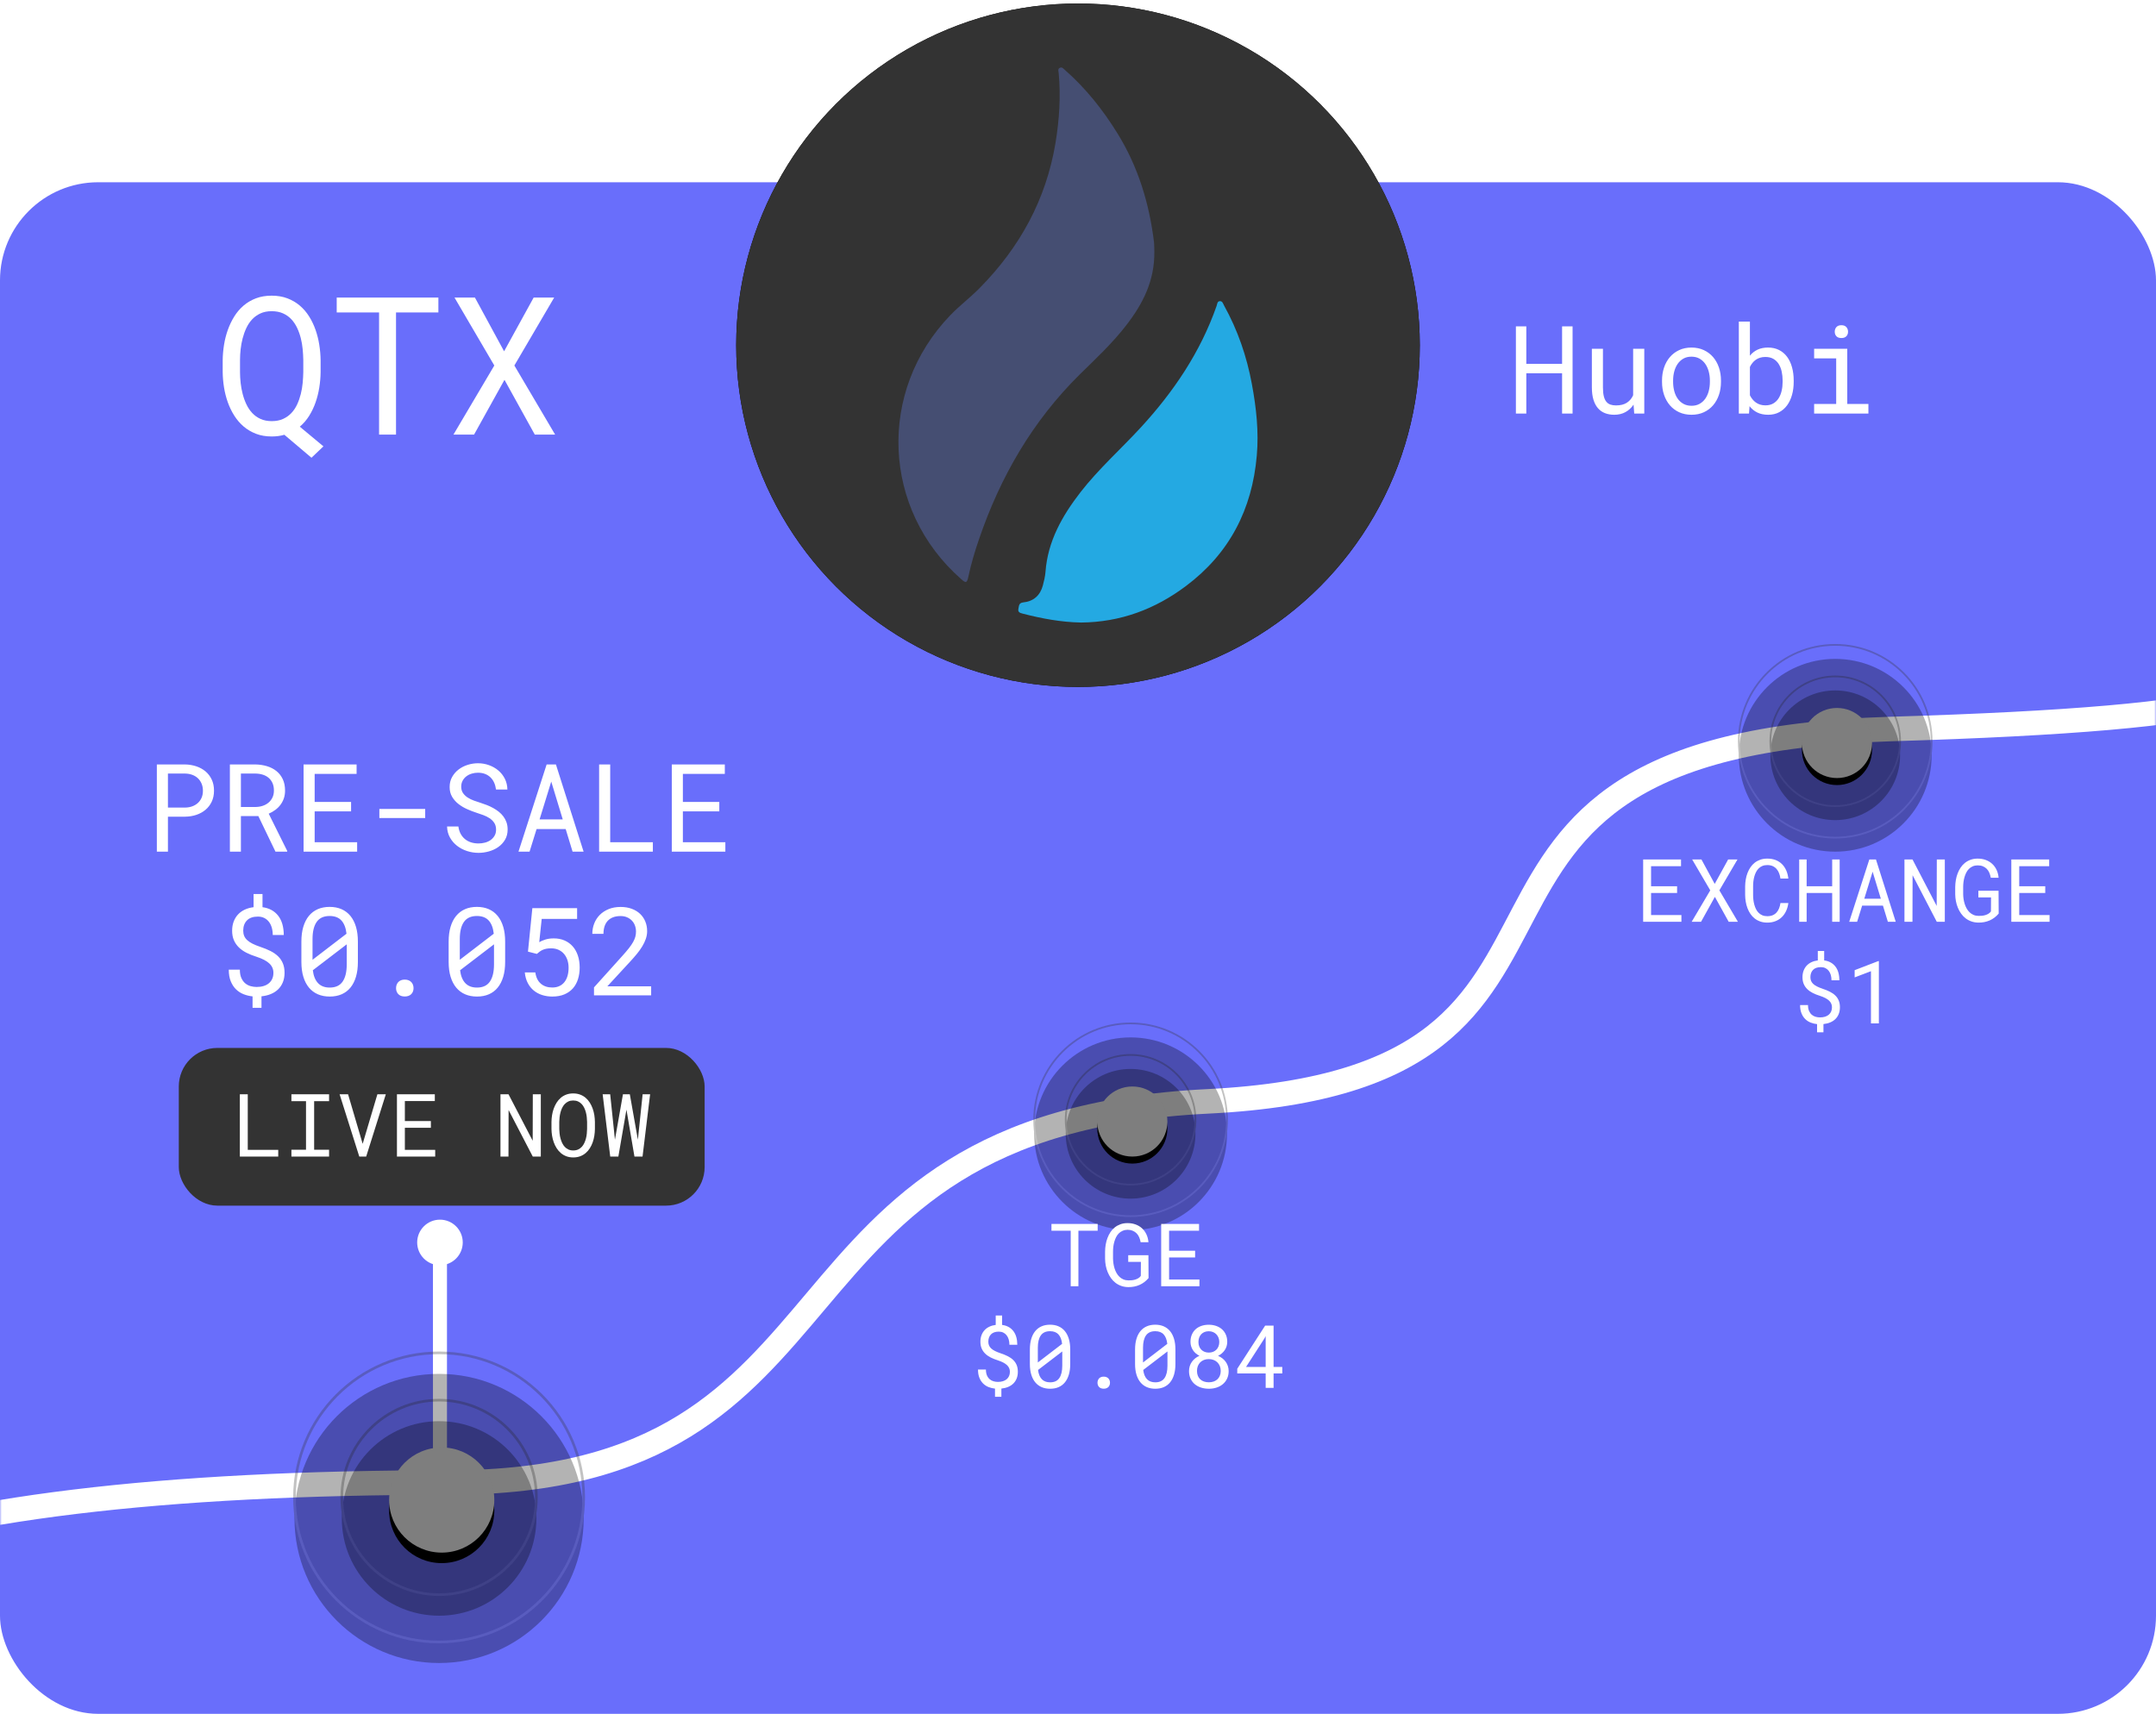 <?xml version="1.0" encoding="UTF-8"?>
<svg width="615px" height="489px" viewBox="0 0 615 489" version="1.1" xmlns="http://www.w3.org/2000/svg" xmlns:xlink="http://www.w3.org/1999/xlink">
    <!-- Generator: Sketch 49.3 (51167) - http://www.bohemiancoding.com/sketch -->
    <title>exchangeDashboard Copy 3</title>
    <desc>Created with Sketch.</desc>
    <defs>
        <rect id="path-1" x="0" y="0" width="615" height="437" rx="28"></rect>
        <filter x="-23.6%" y="-12.7%" width="147.3%" height="147.3%" filterUnits="objectBoundingBox" id="filter-3">
            <feOffset dx="0" dy="4" in="SourceAlpha" result="shadowOffsetOuter1"></feOffset>
            <feGaussianBlur stdDeviation="2" in="shadowOffsetOuter1" result="shadowBlurOuter1"></feGaussianBlur>
            <feColorMatrix values="0 0 0 0 0   0 0 0 0 0   0 0 0 0 0  0 0 0 0.5 0" type="matrix" in="shadowBlurOuter1" result="shadowMatrixOuter1"></feColorMatrix>
            <feMerge>
                <feMergeNode in="shadowMatrixOuter1"></feMergeNode>
                <feMergeNode in="SourceGraphic"></feMergeNode>
            </feMerge>
        </filter>
        <circle id="path-4" cx="28" cy="28" r="10"></circle>
        <filter x="-35.0%" y="-25.0%" width="170.0%" height="170.0%" filterUnits="objectBoundingBox" id="filter-5">
            <feOffset dx="0" dy="2" in="SourceAlpha" result="shadowOffsetOuter1"></feOffset>
            <feGaussianBlur stdDeviation="2" in="shadowOffsetOuter1" result="shadowBlurOuter1"></feGaussianBlur>
            <feColorMatrix values="0 0 0 0 0   0 0 0 0 0   0 0 0 0 0  0 0 0 0.5 0" type="matrix" in="shadowBlurOuter1"></feColorMatrix>
        </filter>
        <circle id="path-6" cx="27.5" cy="27.5" r="18.5"></circle>
        <filter x="-19.6%" y="-14.2%" width="139.2%" height="139.2%" filterUnits="objectBoundingBox" id="filter-7">
            <feMorphology radius="0.25" operator="dilate" in="SourceAlpha" result="shadowSpreadOuter1"></feMorphology>
            <feOffset dx="0" dy="2" in="shadowSpreadOuter1" result="shadowOffsetOuter1"></feOffset>
            <feMorphology radius="1" operator="erode" in="SourceAlpha" result="shadowInner"></feMorphology>
            <feOffset dx="0" dy="2" in="shadowInner" result="shadowInner"></feOffset>
            <feComposite in="shadowOffsetOuter1" in2="shadowInner" operator="out" result="shadowOffsetOuter1"></feComposite>
            <feGaussianBlur stdDeviation="2" in="shadowOffsetOuter1" result="shadowBlurOuter1"></feGaussianBlur>
            <feColorMatrix values="0 0 0 0 0   0 0 0 0 0   0 0 0 0 0  0 0 0 0.5 0" type="matrix" in="shadowBlurOuter1"></feColorMatrix>
        </filter>
        <circle id="path-8" cx="27.5" cy="27.5" r="27.5"></circle>
        <filter x="-13.2%" y="-9.5%" width="126.4%" height="126.4%" filterUnits="objectBoundingBox" id="filter-9">
            <feMorphology radius="0.25" operator="dilate" in="SourceAlpha" result="shadowSpreadOuter1"></feMorphology>
            <feOffset dx="0" dy="2" in="shadowSpreadOuter1" result="shadowOffsetOuter1"></feOffset>
            <feMorphology radius="1" operator="erode" in="SourceAlpha" result="shadowInner"></feMorphology>
            <feOffset dx="0" dy="2" in="shadowInner" result="shadowInner"></feOffset>
            <feComposite in="shadowOffsetOuter1" in2="shadowInner" operator="out" result="shadowOffsetOuter1"></feComposite>
            <feGaussianBlur stdDeviation="2" in="shadowOffsetOuter1" result="shadowBlurOuter1"></feGaussianBlur>
            <feColorMatrix values="0 0 0 0 0   0 0 0 0 0   0 0 0 0 0  0 0 0 0.5 0" type="matrix" in="shadowBlurOuter1"></feColorMatrix>
        </filter>
        <filter x="-23.6%" y="-12.7%" width="147.3%" height="147.3%" filterUnits="objectBoundingBox" id="filter-10">
            <feOffset dx="0" dy="4" in="SourceAlpha" result="shadowOffsetOuter1"></feOffset>
            <feGaussianBlur stdDeviation="2" in="shadowOffsetOuter1" result="shadowBlurOuter1"></feGaussianBlur>
            <feColorMatrix values="0 0 0 0 0   0 0 0 0 0   0 0 0 0 0  0 0 0 0.5 0" type="matrix" in="shadowBlurOuter1" result="shadowMatrixOuter1"></feColorMatrix>
            <feMerge>
                <feMergeNode in="shadowMatrixOuter1"></feMergeNode>
                <feMergeNode in="SourceGraphic"></feMergeNode>
            </feMerge>
        </filter>
        <circle id="path-11" cx="28" cy="28" r="10"></circle>
        <filter x="-35.0%" y="-25.0%" width="170.0%" height="170.0%" filterUnits="objectBoundingBox" id="filter-12">
            <feOffset dx="0" dy="2" in="SourceAlpha" result="shadowOffsetOuter1"></feOffset>
            <feGaussianBlur stdDeviation="2" in="shadowOffsetOuter1" result="shadowBlurOuter1"></feGaussianBlur>
            <feColorMatrix values="0 0 0 0 0   0 0 0 0 0   0 0 0 0 0  0 0 0 0.5 0" type="matrix" in="shadowBlurOuter1"></feColorMatrix>
        </filter>
        <circle id="path-13" cx="27.5" cy="27.5" r="18.5"></circle>
        <filter x="-19.6%" y="-14.2%" width="139.2%" height="139.2%" filterUnits="objectBoundingBox" id="filter-14">
            <feMorphology radius="0.25" operator="dilate" in="SourceAlpha" result="shadowSpreadOuter1"></feMorphology>
            <feOffset dx="0" dy="2" in="shadowSpreadOuter1" result="shadowOffsetOuter1"></feOffset>
            <feMorphology radius="1" operator="erode" in="SourceAlpha" result="shadowInner"></feMorphology>
            <feOffset dx="0" dy="2" in="shadowInner" result="shadowInner"></feOffset>
            <feComposite in="shadowOffsetOuter1" in2="shadowInner" operator="out" result="shadowOffsetOuter1"></feComposite>
            <feGaussianBlur stdDeviation="2" in="shadowOffsetOuter1" result="shadowBlurOuter1"></feGaussianBlur>
            <feColorMatrix values="0 0 0 0 0   0 0 0 0 0   0 0 0 0 0  0 0 0 0.5 0" type="matrix" in="shadowBlurOuter1"></feColorMatrix>
        </filter>
        <circle id="path-15" cx="27.5" cy="27.5" r="27.5"></circle>
        <filter x="-13.2%" y="-9.5%" width="126.4%" height="126.4%" filterUnits="objectBoundingBox" id="filter-16">
            <feMorphology radius="0.25" operator="dilate" in="SourceAlpha" result="shadowSpreadOuter1"></feMorphology>
            <feOffset dx="0" dy="2" in="shadowSpreadOuter1" result="shadowOffsetOuter1"></feOffset>
            <feMorphology radius="1" operator="erode" in="SourceAlpha" result="shadowInner"></feMorphology>
            <feOffset dx="0" dy="2" in="shadowInner" result="shadowInner"></feOffset>
            <feComposite in="shadowOffsetOuter1" in2="shadowInner" operator="out" result="shadowOffsetOuter1"></feComposite>
            <feGaussianBlur stdDeviation="2" in="shadowOffsetOuter1" result="shadowBlurOuter1"></feGaussianBlur>
            <feColorMatrix values="0 0 0 0 0   0 0 0 0 0   0 0 0 0 0  0 0 0 0.5 0" type="matrix" in="shadowBlurOuter1"></feColorMatrix>
        </filter>
        <filter x="-23.0%" y="-12.1%" width="145.5%" height="145.5%" filterUnits="objectBoundingBox" id="filter-17">
            <feOffset dx="0" dy="6" in="SourceAlpha" result="shadowOffsetOuter1"></feOffset>
            <feGaussianBlur stdDeviation="3" in="shadowOffsetOuter1" result="shadowBlurOuter1"></feGaussianBlur>
            <feColorMatrix values="0 0 0 0 0   0 0 0 0 0   0 0 0 0 0  0 0 0 0.5 0" type="matrix" in="shadowBlurOuter1" result="shadowMatrixOuter1"></feColorMatrix>
            <feMerge>
                <feMergeNode in="shadowMatrixOuter1"></feMergeNode>
                <feMergeNode in="SourceGraphic"></feMergeNode>
            </feMerge>
        </filter>
        <circle id="path-18" cx="42" cy="42" r="15"></circle>
        <filter x="-35.0%" y="-25.0%" width="170.0%" height="170.0%" filterUnits="objectBoundingBox" id="filter-19">
            <feOffset dx="0" dy="3" in="SourceAlpha" result="shadowOffsetOuter1"></feOffset>
            <feGaussianBlur stdDeviation="3" in="shadowOffsetOuter1" result="shadowBlurOuter1"></feGaussianBlur>
            <feColorMatrix values="0 0 0 0 0   0 0 0 0 0   0 0 0 0 0  0 0 0 0.5 0" type="matrix" in="shadowBlurOuter1"></feColorMatrix>
        </filter>
        <circle id="path-20" cx="41.25" cy="41.25" r="27.75"></circle>
        <filter x="-19.6%" y="-14.2%" width="139.2%" height="139.2%" filterUnits="objectBoundingBox" id="filter-21">
            <feMorphology radius="0.375" operator="dilate" in="SourceAlpha" result="shadowSpreadOuter1"></feMorphology>
            <feOffset dx="0" dy="3" in="shadowSpreadOuter1" result="shadowOffsetOuter1"></feOffset>
            <feMorphology radius="1" operator="erode" in="SourceAlpha" result="shadowInner"></feMorphology>
            <feOffset dx="0" dy="3" in="shadowInner" result="shadowInner"></feOffset>
            <feComposite in="shadowOffsetOuter1" in2="shadowInner" operator="out" result="shadowOffsetOuter1"></feComposite>
            <feGaussianBlur stdDeviation="3" in="shadowOffsetOuter1" result="shadowBlurOuter1"></feGaussianBlur>
            <feColorMatrix values="0 0 0 0 0   0 0 0 0 0   0 0 0 0 0  0 0 0 0.5 0" type="matrix" in="shadowBlurOuter1"></feColorMatrix>
        </filter>
        <circle id="path-22" cx="41.25" cy="41.25" r="41.25"></circle>
        <filter x="-13.2%" y="-9.5%" width="126.4%" height="126.4%" filterUnits="objectBoundingBox" id="filter-23">
            <feMorphology radius="0.375" operator="dilate" in="SourceAlpha" result="shadowSpreadOuter1"></feMorphology>
            <feOffset dx="0" dy="3" in="shadowSpreadOuter1" result="shadowOffsetOuter1"></feOffset>
            <feMorphology radius="1" operator="erode" in="SourceAlpha" result="shadowInner"></feMorphology>
            <feOffset dx="0" dy="3" in="shadowInner" result="shadowInner"></feOffset>
            <feComposite in="shadowOffsetOuter1" in2="shadowInner" operator="out" result="shadowOffsetOuter1"></feComposite>
            <feGaussianBlur stdDeviation="3" in="shadowOffsetOuter1" result="shadowBlurOuter1"></feGaussianBlur>
            <feColorMatrix values="0 0 0 0 0   0 0 0 0 0   0 0 0 0 0  0 0 0 0.5 0" type="matrix" in="shadowBlurOuter1"></feColorMatrix>
        </filter>
        <circle id="path-24" cx="307.5" cy="97.5" r="97.5"></circle>
        <filter x="-0.8%" y="-0.8%" width="101.5%" height="101.5%" filterUnits="objectBoundingBox" id="filter-25">
            <feOffset dx="0" dy="0" in="SourceAlpha" result="shadowOffsetOuter1"></feOffset>
            <feGaussianBlur stdDeviation="0.5" in="shadowOffsetOuter1" result="shadowBlurOuter1"></feGaussianBlur>
            <feColorMatrix values="0 0 0 0 0   0 0 0 0 0   0 0 0 0 0  0 0 0 0.5 0" type="matrix" in="shadowBlurOuter1"></feColorMatrix>
        </filter>
    </defs>
    <g id="Page-1" stroke="none" stroke-width="1" fill="none" fill-rule="evenodd">
        <g id="Cards" transform="translate(-2139, -124)">
            <g id="exchangeDashboard-Copy-3" transform="translate(2139, 125)">
                <g id="qtzRate" transform="translate(0, 51)">
                    <mask id="mask-2" fill="white">
                        <use xlink:href="#path-1"></use>
                    </mask>
                    <use id="Rectangle1" fill="#696EFB" xlink:href="#path-1"></use>
                    <path d="M-53,393 C-14.333,378.333 46,371 128,371 C251,371 212.5,268.75 344.5,262.25 C476.5,255.75 388,160.5 539.5,156 C640.5,153 667.667,144.833 621,131.5" id="Path-4" stroke="#FFFFFF" stroke-width="7" stroke-linejoin="round" mask="url(#mask-2)"></path>
                    <g id="icon/point" mask="url(#mask-2)">
                        <g transform="translate(496, 128)" id="Group-Copy-2">
                            <g filter="url(#filter-3)">
                                <g id="Oval-2">
                                    <use fill="black" fill-opacity="1" filter="url(#filter-5)" xlink:href="#path-4"></use>
                                    <use fill="#FFFFFF" fill-rule="evenodd" xlink:href="#path-4"></use>
                                </g>
                                <g id="Oval-2" opacity="0.3">
                                    <use fill="black" fill-opacity="1" filter="url(#filter-7)" xlink:href="#path-6"></use>
                                    <use stroke="#333333" stroke-width="0.5" xlink:href="#path-6"></use>
                                </g>
                                <g id="Oval-2" opacity="0.3">
                                    <use fill="black" fill-opacity="1" filter="url(#filter-9)" xlink:href="#path-8"></use>
                                    <use stroke="#333333" stroke-width="0.5" xlink:href="#path-8"></use>
                                </g>
                            </g>
                        </g>
                    </g>
                    <g id="icon/point" mask="url(#mask-2)">
                        <g transform="translate(295, 236)" id="Group-Copy-2">
                            <g filter="url(#filter-10)">
                                <g id="Oval-2">
                                    <use fill="black" fill-opacity="1" filter="url(#filter-12)" xlink:href="#path-11"></use>
                                    <use fill="#FFFFFF" fill-rule="evenodd" xlink:href="#path-11"></use>
                                </g>
                                <g id="Oval-2" opacity="0.3">
                                    <use fill="black" fill-opacity="1" filter="url(#filter-14)" xlink:href="#path-13"></use>
                                    <use stroke="#333333" stroke-width="0.5" xlink:href="#path-13"></use>
                                </g>
                                <g id="Oval-2" opacity="0.3">
                                    <use fill="black" fill-opacity="1" filter="url(#filter-16)" xlink:href="#path-15"></use>
                                    <use stroke="#333333" stroke-width="0.5" xlink:href="#path-15"></use>
                                </g>
                            </g>
                        </g>
                    </g>
                    <g id="live-copy-2" mask="url(#mask-2)">
                        <g transform="translate(51, 247)">
                            <rect id="Rectangle-10" fill="#333333" x="0" y="0" width="150" height="45" rx="11"></rect>
                            <path d="M19.675,29.083 L28.367,29.083 L28.367,31 L17.417,31 L17.417,13.227 L19.675,13.227 L19.675,29.083 Z M32.126,13.227 L42.869,13.227 L42.869,15.192 L38.608,15.192 L38.608,29.047 L42.869,29.047 L42.869,31 L32.126,31 L32.126,29.047 L36.289,29.047 L36.289,15.192 L32.126,15.192 L32.126,13.227 Z M52.451,27.362 L56.65,13.227 L59.055,13.227 L53.452,31 L51.487,31 L45.872,13.227 L48.289,13.227 L52.451,27.362 Z M71.909,22.785 L64.487,22.785 L64.487,29.083 L73.142,29.083 L73.142,31 L62.229,31 L62.229,13.227 L73.032,13.227 L73.032,15.155 L64.487,15.155 L64.487,20.868 L71.909,20.868 L71.909,22.785 Z M103.269,31 L100.974,31 L94.077,17.719 L94.041,31 L91.758,31 L91.758,13.227 L94.053,13.227 L100.95,26.483 L100.986,13.227 L103.269,13.227 L103.269,31 Z M118.699,23.139 C118.691,23.773 118.636,24.414 118.534,25.061 C118.432,25.708 118.276,26.333 118.064,26.935 C117.852,27.537 117.582,28.099 117.252,28.62 C116.923,29.14 116.53,29.596 116.074,29.987 C115.618,30.377 115.096,30.685 114.506,30.908 C113.916,31.132 113.254,31.244 112.522,31.244 C111.79,31.244 111.128,31.132 110.538,30.908 C109.948,30.685 109.425,30.377 108.97,29.987 C108.514,29.596 108.119,29.138 107.786,28.614 C107.452,28.089 107.177,27.525 106.962,26.923 C106.746,26.321 106.585,25.698 106.479,25.055 C106.374,24.412 106.317,23.773 106.309,23.139 L106.309,21.112 C106.317,20.478 106.372,19.837 106.473,19.19 C106.575,18.543 106.734,17.918 106.949,17.316 C107.165,16.714 107.438,16.15 107.767,15.625 C108.097,15.1 108.49,14.641 108.945,14.246 C109.401,13.851 109.924,13.542 110.514,13.318 C111.104,13.094 111.765,12.982 112.498,12.982 C113.23,12.982 113.893,13.094 114.487,13.318 C115.081,13.542 115.606,13.849 116.062,14.24 C116.518,14.63 116.91,15.088 117.24,15.613 C117.57,16.138 117.842,16.701 118.058,17.304 C118.274,17.906 118.432,18.533 118.534,19.184 C118.636,19.835 118.691,20.478 118.699,21.112 L118.699,23.139 Z M116.465,21.088 C116.457,20.665 116.428,20.223 116.379,19.763 C116.331,19.304 116.247,18.848 116.129,18.396 C116.011,17.945 115.854,17.513 115.659,17.102 C115.464,16.691 115.22,16.329 114.927,16.016 C114.634,15.703 114.288,15.454 113.889,15.271 C113.49,15.088 113.027,14.997 112.498,14.997 C111.977,14.997 111.517,15.09 111.118,15.277 C110.719,15.465 110.374,15.715 110.081,16.028 C109.788,16.341 109.543,16.704 109.348,17.115 C109.153,17.525 108.996,17.957 108.878,18.408 C108.76,18.86 108.675,19.316 108.622,19.776 C108.569,20.235 108.538,20.673 108.53,21.088 L108.53,23.139 C108.538,23.554 108.569,23.993 108.622,24.457 C108.675,24.921 108.762,25.379 108.884,25.83 C109.006,26.282 109.165,26.715 109.36,27.13 C109.556,27.545 109.8,27.91 110.093,28.223 C110.386,28.536 110.732,28.786 111.13,28.974 C111.529,29.161 111.993,29.254 112.522,29.254 C113.051,29.254 113.517,29.161 113.92,28.974 C114.323,28.786 114.668,28.536 114.957,28.223 C115.246,27.91 115.486,27.547 115.677,27.136 C115.869,26.726 116.023,26.294 116.141,25.843 C116.259,25.391 116.341,24.933 116.385,24.469 C116.43,24.005 116.457,23.562 116.465,23.139 L116.465,21.088 Z M130.955,26.19 L132.31,13.227 L134.446,13.227 L132.285,31 L129.978,31 L127.695,17.609 L125.388,31 L123.069,31 L120.908,13.227 L123.057,13.227 L124.412,26.19 L126.694,13.227 L128.66,13.227 L130.955,26.19 Z" id="LIVE-NOW" fill="#FFFFFF"></path>
                        </g>
                    </g>
                    <g id="Group-Copy" mask="url(#mask-2)">
                        <g transform="translate(119, 296)">
                            <path d="M6.5,70.5 L6.5,11.998" id="Line-3-Copy" stroke="#FFFFFF" stroke-width="4" fill="none" stroke-linecap="square"></path>
                            <circle id="Oval-2" stroke="none" fill="#FFFFFF" fill-rule="evenodd" cx="6.5" cy="6.5" r="6.5"></circle>
                        </g>
                    </g>
                    <g id="icon/point" mask="url(#mask-2)">
                        <g transform="translate(84, 328)" id="Group-Copy-2">
                            <g filter="url(#filter-17)">
                                <g id="Oval-2">
                                    <use fill="black" fill-opacity="1" filter="url(#filter-19)" xlink:href="#path-18"></use>
                                    <use fill="#FFFFFF" fill-rule="evenodd" xlink:href="#path-18"></use>
                                </g>
                                <g id="Oval-2" opacity="0.3">
                                    <use fill="black" fill-opacity="1" filter="url(#filter-21)" xlink:href="#path-20"></use>
                                    <use stroke="#333333" stroke-width="0.75" xlink:href="#path-20"></use>
                                </g>
                                <g id="Oval-2" opacity="0.3">
                                    <use fill="black" fill-opacity="1" filter="url(#filter-23)" xlink:href="#path-22"></use>
                                    <use stroke="#333333" stroke-width="0.75" xlink:href="#path-22"></use>
                                </g>
                            </g>
                        </g>
                    </g>
                </g>
                <g id="ovalbgLogo">
                    <use fill="black" fill-opacity="1" filter="url(#filter-25)" xlink:href="#path-24"></use>
                    <use fill="#333333" fill-rule="evenodd" xlink:href="#path-24"></use>
                </g>
                <g id="logoHuobi" transform="translate(256.199, 18)" fill-rule="nonzero">
                    <path d="M73.079,52.898 C73.147,61.086 69.851,67.575 65.231,73.588 C61.256,78.787 56.499,83.237 51.845,87.79 C38.357,101.108 29.15,117.008 23.069,134.844 C21.846,138.378 20.792,141.945 20.011,145.614 C19.637,147.347 19.331,147.449 18.006,146.26 C-4.621,126.419 -6.013,92.614 14.881,70.938 C17.565,68.153 20.656,65.842 23.34,63.09 C34.722,51.539 42.196,37.915 44.88,21.812 C45.967,15.187 46.409,8.562 45.797,1.869 C45.729,1.325 45.458,0.646 46.137,0.34 C46.783,0.034 47.19,0.646 47.598,0.985 C53.544,6.217 58.436,12.367 62.581,19.094 C68.458,28.606 71.618,39.003 72.977,50.044 C73.079,51.097 73.045,52.185 73.079,52.898 Z" id="Shape" fill="#454E72"></path>
                    <path d="M52.185,158.626 C46.545,158.524 41.007,157.505 35.503,156.078 C34.722,155.874 34.076,155.671 34.314,154.651 C34.484,153.836 34.416,153.021 35.673,152.885 C38.629,152.579 40.531,150.88 41.279,148.026 C41.619,146.769 41.924,145.478 42.026,144.187 C42.672,135.388 46.817,128.151 52.049,121.39 C57.213,114.765 63.498,109.16 69.172,103.01 C78.583,92.784 86.227,81.471 90.847,68.254 C91.017,67.745 91.017,66.997 91.731,66.929 C92.512,66.862 92.682,67.643 92.954,68.153 C96.861,75.185 99.443,82.694 100.904,90.61 C102.161,97.371 102.908,104.165 102.297,111.028 C100.972,126.317 94.517,138.887 82.15,148.162 C73.317,154.821 63.396,158.524 52.185,158.626 Z" id="Shape" fill="#24A9E2"></path>
                </g>
                <path d="M91.454,105.195 C91.436,106.645 91.311,108.104 91.078,109.572 C90.845,111.04 90.492,112.455 90.017,113.815 C89.543,115.176 88.934,116.452 88.191,117.642 C87.448,118.833 86.557,119.867 85.519,120.744 L92.26,126.357 L88.849,129.606 L81.115,123.054 C80.005,123.376 78.805,123.537 77.516,123.537 C75.851,123.537 74.356,123.282 73.031,122.772 C71.706,122.261 70.529,121.568 69.5,120.69 C68.47,119.813 67.58,118.779 66.828,117.589 C66.076,116.398 65.458,115.122 64.975,113.762 C64.491,112.401 64.133,110.991 63.9,109.532 C63.668,108.073 63.542,106.627 63.524,105.195 L63.524,101.757 C63.542,100.325 63.668,98.875 63.9,97.407 C64.133,95.939 64.491,94.524 64.975,93.164 C65.458,91.803 66.067,90.527 66.801,89.337 C67.535,88.146 68.417,87.108 69.446,86.221 C70.476,85.335 71.657,84.637 72.991,84.127 C74.325,83.616 75.824,83.361 77.489,83.361 C79.154,83.361 80.654,83.616 81.988,84.127 C83.321,84.637 84.503,85.331 85.532,86.208 C86.562,87.085 87.448,88.119 88.191,89.31 C88.934,90.5 89.543,91.776 90.017,93.137 C90.492,94.497 90.845,95.916 91.078,97.393 C91.311,98.87 91.436,100.325 91.454,101.757 L91.454,105.195 Z M86.513,101.704 C86.495,100.719 86.437,99.694 86.338,98.629 C86.24,97.563 86.061,96.516 85.801,95.487 C85.541,94.457 85.192,93.477 84.754,92.546 C84.315,91.615 83.764,90.796 83.102,90.089 C82.44,89.381 81.647,88.822 80.725,88.41 C79.803,87.998 78.725,87.792 77.489,87.792 C76.272,87.792 75.207,88.003 74.293,88.424 C73.38,88.844 72.593,89.408 71.93,90.115 C71.268,90.823 70.717,91.642 70.279,92.573 C69.84,93.504 69.486,94.484 69.218,95.513 C68.949,96.543 68.757,97.59 68.64,98.656 C68.524,99.721 68.466,100.737 68.466,101.704 L68.466,105.195 C68.466,106.162 68.524,107.178 68.64,108.243 C68.757,109.308 68.949,110.36 69.218,111.398 C69.486,112.437 69.84,113.422 70.279,114.353 C70.717,115.284 71.268,116.107 71.93,116.823 C72.593,117.539 73.385,118.108 74.307,118.529 C75.229,118.949 76.299,119.16 77.516,119.16 C78.751,119.16 79.83,118.949 80.752,118.529 C81.674,118.108 82.466,117.544 83.129,116.837 C83.791,116.129 84.337,115.31 84.767,114.379 C85.197,113.448 85.541,112.464 85.801,111.425 C86.061,110.387 86.24,109.335 86.338,108.27 C86.437,107.205 86.495,106.18 86.513,105.195 L86.513,101.704 Z M125.05,88.142 L112.965,88.142 L112.965,123 L108.131,123 L108.131,88.142 L96.046,88.142 L96.046,83.898 L125.05,83.898 L125.05,88.142 Z M143.795,99.233 L152.228,83.898 L158.083,83.898 L146.723,103.288 L158.351,123 L152.55,123 L143.903,107.37 L135.229,123 L129.347,123 L141.002,103.288 L129.643,83.898 L135.47,83.898 L143.795,99.233 Z" id="QTX" fill="#FFFFFF"></path>
                <path d="M448.577,117 L445.586,117 L445.586,105.499 L435.383,105.499 L435.383,117 L432.41,117 L432.41,92.117 L435.383,92.117 L435.383,102.815 L445.586,102.815 L445.586,92.117 L448.577,92.117 L448.577,117 Z M465.974,114.454 C465.359,115.365 464.59,116.074 463.667,116.581 C462.744,117.088 461.679,117.342 460.471,117.342 C459.503,117.342 458.625,117.191 457.839,116.889 C457.053,116.587 456.381,116.117 455.823,115.479 C455.264,114.841 454.834,114.029 454.532,113.044 C454.231,112.058 454.08,110.876 454.08,109.498 L454.08,98.509 L457.241,98.509 L457.241,109.532 C457.241,110.534 457.321,111.366 457.48,112.027 C457.64,112.688 457.879,113.215 458.198,113.608 C458.517,114.001 458.907,114.277 459.369,114.437 C459.83,114.596 460.363,114.676 460.967,114.676 C462.254,114.676 463.294,114.414 464.086,113.89 C464.878,113.366 465.467,112.659 465.854,111.771 L465.854,98.509 L469.033,98.509 L469.033,117 L466.162,117 L465.974,114.454 Z M474.092,107.583 C474.092,106.25 474.285,105.011 474.673,103.866 C475.06,102.721 475.616,101.727 476.339,100.884 C477.063,100.041 477.943,99.378 478.979,98.893 C480.016,98.409 481.184,98.167 482.483,98.167 C483.793,98.167 484.969,98.409 486.012,98.893 C487.054,99.378 487.937,100.041 488.661,100.884 C489.384,101.727 489.94,102.721 490.327,103.866 C490.715,105.011 490.908,106.25 490.908,107.583 L490.908,107.959 C490.908,109.292 490.715,110.529 490.327,111.668 C489.94,112.807 489.384,113.798 488.661,114.642 C487.937,115.485 487.057,116.146 486.021,116.624 C484.984,117.103 483.816,117.342 482.517,117.342 C481.207,117.342 480.031,117.103 478.988,116.624 C477.946,116.146 477.063,115.485 476.339,114.642 C475.616,113.798 475.06,112.807 474.673,111.668 C474.285,110.529 474.092,109.292 474.092,107.959 L474.092,107.583 Z M477.253,107.959 C477.253,108.871 477.362,109.74 477.578,110.566 C477.795,111.392 478.122,112.118 478.561,112.745 C478.999,113.371 479.549,113.867 480.21,114.231 C480.871,114.596 481.64,114.778 482.517,114.778 C483.383,114.778 484.143,114.596 484.799,114.231 C485.454,113.867 486.001,113.371 486.439,112.745 C486.878,112.118 487.205,111.392 487.422,110.566 C487.638,109.74 487.747,108.871 487.747,107.959 L487.747,107.583 C487.747,106.683 487.635,105.82 487.413,104.994 C487.191,104.168 486.861,103.442 486.422,102.815 C485.983,102.189 485.437,101.69 484.781,101.32 C484.126,100.95 483.36,100.765 482.483,100.765 C481.606,100.765 480.842,100.95 480.193,101.32 C479.543,101.69 478.999,102.189 478.561,102.815 C478.122,103.442 477.795,104.168 477.578,104.994 C477.362,105.82 477.253,106.683 477.253,107.583 L477.253,107.959 Z M511.655,107.959 C511.655,109.281 511.496,110.514 511.177,111.659 C510.858,112.804 510.391,113.798 509.775,114.642 C509.16,115.485 508.4,116.146 507.494,116.624 C506.588,117.103 505.549,117.342 504.375,117.342 C503.19,117.342 502.162,117.131 501.29,116.709 C500.419,116.288 499.675,115.684 499.06,114.898 L498.906,117 L496.001,117 L496.001,90.75 L499.163,90.75 L499.163,100.491 C499.766,99.739 500.496,99.164 501.35,98.765 C502.205,98.366 503.201,98.167 504.341,98.167 C505.526,98.167 506.574,98.401 507.485,98.868 C508.397,99.335 509.16,99.984 509.775,100.816 C510.391,101.648 510.858,102.642 511.177,103.798 C511.496,104.955 511.655,106.222 511.655,107.601 L511.655,107.959 Z M508.494,107.601 C508.494,106.701 508.405,105.843 508.229,105.029 C508.052,104.214 507.77,103.496 507.383,102.875 C506.995,102.254 506.488,101.762 505.862,101.397 C505.235,101.032 504.466,100.85 503.555,100.85 C503.008,100.85 502.507,100.921 502.051,101.064 C501.595,101.206 501.188,101.406 500.829,101.662 C500.47,101.918 500.151,102.22 499.872,102.568 C499.593,102.915 499.356,103.294 499.163,103.704 L499.163,111.788 C499.368,112.198 499.61,112.577 499.889,112.924 C500.168,113.272 500.49,113.576 500.854,113.838 C501.219,114.1 501.629,114.303 502.085,114.445 C502.541,114.587 503.042,114.659 503.589,114.659 C504.455,114.659 505.198,114.479 505.819,114.12 C506.44,113.761 506.947,113.274 507.34,112.659 C507.733,112.044 508.024,111.332 508.212,110.523 C508.4,109.714 508.494,108.86 508.494,107.959 L508.494,107.601 Z M517.483,98.509 L526.934,98.509 L526.934,114.266 L532.966,114.266 L532.966,117 L517.483,117 L517.483,114.266 L523.772,114.266 L523.772,101.26 L517.483,101.26 L517.483,98.509 Z M523.362,93.655 C523.362,93.131 523.518,92.69 523.832,92.331 C524.145,91.972 524.621,91.792 525.259,91.792 C525.885,91.792 526.358,91.972 526.677,92.331 C526.996,92.69 527.156,93.131 527.156,93.655 C527.156,94.168 526.996,94.595 526.677,94.937 C526.358,95.279 525.885,95.45 525.259,95.45 C524.621,95.45 524.145,95.279 523.832,94.937 C523.518,94.595 523.362,94.168 523.362,93.655 Z" id="Huobi" fill="#FFFFFF"></path>
                <path d="M478.392,253.785 L470.97,253.785 L470.97,260.083 L479.625,260.083 L479.625,262 L468.712,262 L468.712,244.227 L479.515,244.227 L479.515,246.155 L470.97,246.155 L470.97,251.868 L478.392,251.868 L478.392,253.785 Z M489.122,251.197 L492.955,244.227 L495.616,244.227 L490.453,253.04 L495.738,262 L493.102,262 L489.171,254.896 L485.228,262 L482.555,262 L487.853,253.04 L482.689,244.227 L485.338,244.227 L489.122,251.197 Z M510.13,256.653 C510.025,257.475 509.813,258.23 509.496,258.918 C509.178,259.605 508.765,260.195 508.257,260.688 C507.748,261.18 507.146,261.563 506.45,261.835 C505.754,262.108 504.979,262.244 504.125,262.244 C503.392,262.244 502.727,262.14 502.129,261.933 C501.531,261.725 500.997,261.438 500.53,261.072 C500.062,260.706 499.659,260.275 499.321,259.778 C498.983,259.282 498.703,258.741 498.479,258.155 C498.255,257.569 498.088,256.954 497.978,256.312 C497.868,255.669 497.809,255.018 497.801,254.358 L497.801,251.88 C497.809,251.221 497.868,250.57 497.978,249.927 C498.088,249.284 498.255,248.67 498.479,248.084 C498.703,247.498 498.983,246.955 499.321,246.454 C499.659,245.954 500.062,245.521 500.53,245.154 C500.997,244.788 501.528,244.501 502.123,244.294 C502.717,244.086 503.384,243.982 504.125,243.982 C505.012,243.982 505.805,244.119 506.505,244.391 C507.205,244.664 507.807,245.051 508.312,245.551 C508.816,246.052 509.221,246.652 509.526,247.352 C509.831,248.051 510.033,248.825 510.13,249.671 L507.872,249.671 C507.799,249.134 507.673,248.633 507.494,248.169 C507.315,247.706 507.075,247.299 506.773,246.949 C506.472,246.599 506.104,246.324 505.669,246.125 C505.233,245.925 504.719,245.826 504.125,245.826 C503.587,245.826 503.113,245.913 502.702,246.088 C502.291,246.263 501.937,246.501 501.64,246.802 C501.343,247.103 501.095,247.453 500.896,247.852 C500.696,248.251 500.536,248.674 500.414,249.122 C500.292,249.569 500.204,250.027 500.151,250.495 C500.098,250.963 500.072,251.417 500.072,251.856 L500.072,254.358 C500.072,254.798 500.098,255.252 500.151,255.719 C500.204,256.187 500.292,256.647 500.414,257.099 C500.536,257.551 500.694,257.976 500.89,258.375 C501.085,258.773 501.333,259.125 501.634,259.43 C501.935,259.736 502.289,259.976 502.696,260.151 C503.103,260.326 503.579,260.413 504.125,260.413 C504.719,260.413 505.233,260.32 505.669,260.132 C506.104,259.945 506.472,259.683 506.773,259.345 C507.075,259.007 507.315,258.608 507.494,258.149 C507.673,257.689 507.799,257.19 507.872,256.653 L510.13,256.653 Z M524.767,262 L522.63,262 L522.63,253.785 L515.343,253.785 L515.343,262 L513.219,262 L513.219,244.227 L515.343,244.227 L515.343,251.868 L522.63,251.868 L522.63,244.227 L524.767,244.227 L524.767,262 Z M537.108,257.398 L531.175,257.398 L529.747,262 L527.489,262 L533.226,244.227 L535.118,244.227 L540.758,262 L538.512,262 L537.108,257.398 Z M531.786,255.433 L536.51,255.433 L534.166,247.718 L531.786,255.433 Z M554.759,262 L552.464,262 L545.567,248.719 L545.531,262 L543.248,262 L543.248,244.227 L545.543,244.227 L552.44,257.483 L552.477,244.227 L554.759,244.227 L554.759,262 Z M570.128,259.668 C569.379,260.547 568.521,261.198 567.552,261.622 C566.584,262.045 565.522,262.252 564.366,262.244 C563.634,262.236 562.96,262.124 562.346,261.908 C561.732,261.693 561.18,261.396 560.692,261.017 C560.204,260.639 559.776,260.193 559.41,259.681 C559.044,259.168 558.737,258.613 558.489,258.014 C558.24,257.416 558.053,256.79 557.927,256.135 C557.801,255.479 557.734,254.818 557.726,254.151 L557.726,252.088 C557.734,251.429 557.793,250.772 557.903,250.116 C558.012,249.461 558.181,248.833 558.409,248.23 C558.637,247.628 558.922,247.069 559.264,246.552 C559.605,246.035 560.014,245.588 560.49,245.209 C560.967,244.831 561.506,244.532 562.108,244.312 C562.71,244.092 563.386,243.982 564.134,243.982 C564.964,243.982 565.729,244.111 566.429,244.367 C567.129,244.623 567.739,244.989 568.26,245.466 C568.781,245.942 569.2,246.515 569.518,247.187 C569.835,247.858 570.03,248.609 570.104,249.439 L567.87,249.439 C567.78,248.926 567.642,248.452 567.455,248.017 C567.267,247.581 567.021,247.209 566.716,246.9 C566.411,246.591 566.047,246.349 565.624,246.174 C565.2,245.999 564.708,245.911 564.146,245.911 C563.609,245.911 563.133,246.003 562.718,246.186 C562.303,246.369 561.941,246.615 561.632,246.924 C561.323,247.234 561.066,247.594 560.863,248.005 C560.659,248.416 560.493,248.849 560.362,249.305 C560.232,249.76 560.139,250.224 560.082,250.696 C560.025,251.168 559.996,251.624 559.996,252.063 L559.996,254.151 C560.004,254.598 560.043,255.06 560.112,255.536 C560.181,256.012 560.289,256.478 560.436,256.934 C560.582,257.39 560.769,257.821 560.997,258.228 C561.225,258.635 561.5,258.993 561.821,259.302 C562.142,259.611 562.515,259.858 562.938,260.041 C563.361,260.224 563.841,260.319 564.378,260.328 C564.688,260.336 565.011,260.324 565.349,260.291 C565.687,260.258 566.014,260.193 566.332,260.096 C566.649,259.998 566.946,259.866 567.223,259.699 C567.499,259.532 567.731,259.314 567.918,259.046 L567.943,255.054 L564.33,255.054 L564.33,253.15 L570.091,253.15 L570.128,259.668 Z M583.409,253.785 L575.987,253.785 L575.987,260.083 L584.642,260.083 L584.642,262 L573.729,262 L573.729,244.227 L584.532,244.227 L584.532,246.155 L575.987,246.155 L575.987,251.868 L583.409,251.868 L583.409,253.785 Z M522.569,286.422 C522.577,285.682 522.307,285.047 521.758,284.518 C521.208,283.989 520.335,283.529 519.139,283.139 C518.382,282.903 517.699,282.63 517.088,282.321 C516.478,282.012 515.955,281.643 515.52,281.216 C515.084,280.789 514.749,280.299 514.513,279.745 C514.277,279.192 514.159,278.553 514.159,277.829 C514.159,277.145 514.262,276.527 514.47,275.973 C514.677,275.42 514.97,274.938 515.349,274.527 C515.727,274.116 516.187,273.784 516.728,273.532 C517.269,273.279 517.87,273.113 518.529,273.031 L518.529,270.346 L520.348,270.346 L520.348,273.031 C521.715,273.218 522.777,273.794 523.534,274.759 C524.291,275.723 524.673,277.035 524.681,278.695 L522.435,278.695 C522.435,278.15 522.368,277.648 522.234,277.188 C522.099,276.728 521.904,276.333 521.648,276.004 C521.391,275.674 521.076,275.416 520.702,275.229 C520.327,275.041 519.9,274.948 519.42,274.948 C518.435,274.948 517.691,275.204 517.186,275.717 C516.681,276.229 516.425,276.921 516.417,277.792 C516.417,278.199 516.482,278.561 516.612,278.878 C516.743,279.196 516.948,279.485 517.229,279.745 C517.51,280.006 517.872,280.248 518.315,280.471 C518.759,280.695 519.294,280.913 519.92,281.125 C520.685,281.377 521.373,281.658 521.983,281.967 C522.594,282.276 523.111,282.638 523.534,283.053 C523.957,283.468 524.28,283.948 524.504,284.494 C524.728,285.039 524.84,285.674 524.84,286.398 C524.84,287.106 524.728,287.741 524.504,288.302 C524.28,288.864 523.965,289.346 523.558,289.749 C523.151,290.152 522.657,290.475 522.075,290.719 C521.493,290.963 520.848,291.122 520.14,291.195 L520.14,293.539 L518.321,293.539 L518.321,291.208 C517.687,291.142 517.078,290.996 516.496,290.768 C515.914,290.54 515.4,290.209 514.952,289.773 C514.505,289.338 514.146,288.791 513.878,288.131 C513.609,287.472 513.475,286.683 513.475,285.763 L515.733,285.763 C515.733,286.447 515.835,287.014 516.039,287.466 C516.242,287.918 516.504,288.278 516.826,288.546 C517.147,288.815 517.512,289.006 517.918,289.12 C518.325,289.234 518.736,289.291 519.151,289.291 C519.68,289.291 520.156,289.226 520.58,289.096 C521.003,288.965 521.361,288.776 521.654,288.528 C521.947,288.28 522.173,287.979 522.331,287.625 C522.49,287.271 522.569,286.87 522.569,286.422 Z M535.948,291 L533.69,291 L533.69,276.107 L529.039,277.877 L529.039,275.814 L535.765,273.227 L535.948,273.227 L535.948,291 Z" id="EXCHANGE-$1" fill="#FFFFFF"></path>
                <g id="TGE" transform="translate(277, 343)" fill="#FFFFFF">
                    <path d="M36.111,7.155 L30.618,7.155 L30.618,23 L28.421,23 L28.421,7.155 L22.928,7.155 L22.928,5.227 L36.111,5.227 L36.111,7.155 Z M50.625,20.668 C49.877,21.547 49.018,22.198 48.05,22.622 C47.081,23.045 46.019,23.252 44.864,23.244 C44.131,23.236 43.458,23.124 42.844,22.908 C42.229,22.693 41.678,22.396 41.189,22.017 C40.701,21.639 40.274,21.193 39.908,20.681 C39.542,20.168 39.234,19.613 38.986,19.014 C38.738,18.416 38.551,17.79 38.425,17.135 C38.298,16.479 38.231,15.818 38.223,15.151 L38.223,13.088 C38.231,12.429 38.29,11.772 38.4,11.116 C38.51,10.461 38.679,9.833 38.907,9.23 C39.135,8.628 39.419,8.069 39.761,7.552 C40.103,7.035 40.512,6.588 40.988,6.209 C41.464,5.831 42.003,5.532 42.605,5.312 C43.208,5.092 43.883,4.982 44.632,4.982 C45.462,4.982 46.227,5.111 46.927,5.367 C47.627,5.623 48.237,5.989 48.758,6.466 C49.279,6.942 49.698,7.515 50.015,8.187 C50.333,8.858 50.528,9.609 50.601,10.439 L48.367,10.439 C48.278,9.926 48.139,9.452 47.952,9.017 C47.765,8.581 47.519,8.209 47.214,7.9 C46.908,7.591 46.544,7.349 46.121,7.174 C45.698,6.999 45.206,6.911 44.644,6.911 C44.107,6.911 43.631,7.003 43.216,7.186 C42.801,7.369 42.439,7.615 42.129,7.924 C41.82,8.234 41.564,8.594 41.36,9.005 C41.157,9.416 40.99,9.849 40.86,10.305 C40.73,10.76 40.636,11.224 40.579,11.696 C40.522,12.168 40.494,12.624 40.494,13.063 L40.494,15.151 C40.502,15.598 40.54,16.06 40.61,16.536 C40.679,17.012 40.787,17.478 40.933,17.934 C41.08,18.39 41.267,18.821 41.495,19.228 C41.722,19.635 41.997,19.993 42.319,20.302 C42.64,20.611 43.012,20.858 43.436,21.041 C43.859,21.224 44.339,21.319 44.876,21.328 C45.185,21.336 45.509,21.324 45.846,21.291 C46.184,21.258 46.512,21.193 46.829,21.096 C47.146,20.998 47.444,20.866 47.72,20.699 C47.997,20.532 48.229,20.314 48.416,20.046 L48.44,16.054 L44.827,16.054 L44.827,14.15 L50.589,14.15 L50.625,20.668 Z M63.907,14.785 L56.485,14.785 L56.485,21.083 L65.14,21.083 L65.14,23 L54.227,23 L54.227,5.227 L65.03,5.227 L65.03,7.155 L56.485,7.155 L56.485,12.868 L63.907,12.868 L63.907,14.785 Z"></path>
                    <path d="M11.072,47.422 C11.08,46.682 10.809,46.047 10.26,45.518 C9.711,44.989 8.838,44.529 7.642,44.139 C6.885,43.903 6.201,43.63 5.591,43.321 C4.98,43.012 4.458,42.643 4.022,42.216 C3.587,41.789 3.251,41.299 3.015,40.745 C2.779,40.192 2.661,39.553 2.661,38.829 C2.661,38.145 2.765,37.527 2.972,36.973 C3.18,36.42 3.473,35.938 3.851,35.527 C4.23,35.116 4.69,34.784 5.231,34.532 C5.772,34.279 6.372,34.113 7.031,34.031 L7.031,31.346 L8.85,31.346 L8.85,34.031 C10.217,34.218 11.279,34.794 12.036,35.759 C12.793,36.723 13.175,38.035 13.184,39.695 L10.938,39.695 C10.938,39.15 10.87,38.648 10.736,38.188 C10.602,37.728 10.406,37.333 10.15,37.004 C9.894,36.674 9.578,36.416 9.204,36.229 C8.83,36.041 8.403,35.948 7.922,35.948 C6.938,35.948 6.193,36.204 5.688,36.717 C5.184,37.229 4.928,37.921 4.919,38.792 C4.919,39.199 4.985,39.561 5.115,39.878 C5.245,40.196 5.45,40.485 5.731,40.745 C6.012,41.006 6.374,41.248 6.818,41.471 C7.261,41.695 7.796,41.913 8.423,42.125 C9.188,42.377 9.875,42.658 10.486,42.967 C11.096,43.276 11.613,43.638 12.036,44.053 C12.459,44.468 12.783,44.948 13.007,45.494 C13.23,46.039 13.342,46.674 13.342,47.398 C13.342,48.106 13.23,48.741 13.007,49.302 C12.783,49.864 12.467,50.346 12.061,50.749 C11.654,51.152 11.159,51.475 10.577,51.719 C9.996,51.963 9.351,52.122 8.643,52.195 L8.643,54.539 L6.824,54.539 L6.824,52.208 C6.189,52.142 5.581,51.996 4.999,51.768 C4.417,51.54 3.902,51.209 3.455,50.773 C3.007,50.338 2.649,49.791 2.38,49.131 C2.112,48.472 1.978,47.683 1.978,46.763 L4.236,46.763 C4.236,47.447 4.338,48.014 4.541,48.466 C4.744,48.918 5.007,49.278 5.328,49.546 C5.65,49.815 6.014,50.006 6.421,50.12 C6.828,50.234 7.239,50.291 7.654,50.291 C8.183,50.291 8.659,50.226 9.082,50.096 C9.505,49.965 9.863,49.776 10.156,49.528 C10.449,49.28 10.675,48.979 10.834,48.625 C10.992,48.271 11.072,47.87 11.072,47.422 Z M28.284,45.201 C28.284,46.332 28.153,47.335 27.893,48.21 C27.633,49.085 27.258,49.821 26.77,50.419 C26.282,51.017 25.684,51.471 24.976,51.78 C24.268,52.09 23.458,52.244 22.546,52.244 C21.643,52.244 20.835,52.09 20.123,51.78 C19.411,51.471 18.807,51.017 18.311,50.419 C17.814,49.821 17.434,49.085 17.169,48.21 C16.905,47.335 16.772,46.332 16.772,45.201 L16.772,41.038 C16.772,39.907 16.903,38.904 17.163,38.029 C17.424,37.154 17.8,36.416 18.292,35.813 C18.785,35.211 19.387,34.754 20.099,34.44 C20.811,34.127 21.619,33.97 22.522,33.97 C23.433,33.97 24.245,34.127 24.957,34.44 C25.669,34.754 26.272,35.211 26.764,35.813 C27.256,36.416 27.633,37.154 27.893,38.029 C28.153,38.904 28.284,39.907 28.284,41.038 L28.284,45.201 Z M19.043,44.749 L25.964,39.439 C25.834,38.259 25.49,37.362 24.933,36.747 C24.375,36.133 23.572,35.826 22.522,35.826 C21.334,35.826 20.457,36.226 19.891,37.028 C19.326,37.83 19.043,39 19.043,40.538 L19.043,44.749 Z M26.013,41.6 L19.104,46.885 C19.242,48.033 19.596,48.908 20.166,49.51 C20.736,50.112 21.529,50.413 22.546,50.413 C23.743,50.413 24.62,50.006 25.177,49.192 C25.734,48.379 26.013,47.207 26.013,45.677 L26.013,41.6 Z M36.06,50.535 C36.06,50.291 36.098,50.063 36.176,49.852 C36.253,49.64 36.365,49.455 36.511,49.296 C36.658,49.137 36.841,49.013 37.061,48.924 C37.28,48.834 37.537,48.79 37.83,48.79 C38.123,48.79 38.381,48.834 38.605,48.924 C38.829,49.013 39.016,49.137 39.166,49.296 C39.317,49.455 39.431,49.64 39.508,49.852 C39.585,50.063 39.624,50.291 39.624,50.535 C39.624,50.771 39.585,50.993 39.508,51.2 C39.431,51.408 39.317,51.589 39.166,51.744 C39.016,51.898 38.829,52.018 38.605,52.104 C38.381,52.189 38.123,52.232 37.83,52.232 C37.537,52.232 37.28,52.189 37.061,52.104 C36.841,52.018 36.658,51.898 36.511,51.744 C36.365,51.589 36.253,51.408 36.176,51.2 C36.098,50.993 36.06,50.771 36.06,50.535 Z M58.289,45.201 C58.289,46.332 58.158,47.335 57.898,48.21 C57.638,49.085 57.263,49.821 56.775,50.419 C56.287,51.017 55.688,51.471 54.98,51.78 C54.272,52.09 53.463,52.244 52.551,52.244 C51.648,52.244 50.84,52.09 50.128,51.78 C49.416,51.471 48.812,51.017 48.315,50.419 C47.819,49.821 47.439,49.085 47.174,48.21 C46.91,47.335 46.777,46.332 46.777,45.201 L46.777,41.038 C46.777,39.907 46.908,38.904 47.168,38.029 C47.428,37.154 47.805,36.416 48.297,35.813 C48.789,35.211 49.392,34.754 50.104,34.44 C50.816,34.127 51.624,33.97 52.527,33.97 C53.438,33.97 54.25,34.127 54.962,34.44 C55.674,34.754 56.276,35.211 56.769,35.813 C57.261,36.416 57.638,37.154 57.898,38.029 C58.158,38.904 58.289,39.907 58.289,41.038 L58.289,45.201 Z M49.048,44.749 L55.969,39.439 C55.839,38.259 55.495,37.362 54.938,36.747 C54.38,36.133 53.577,35.826 52.527,35.826 C51.339,35.826 50.462,36.226 49.896,37.028 C49.331,37.83 49.048,39 49.048,40.538 L49.048,44.749 Z M56.018,41.6 L49.109,46.885 C49.247,48.033 49.601,48.908 50.171,49.51 C50.741,50.112 51.534,50.413 52.551,50.413 C53.748,50.413 54.624,50.006 55.182,49.192 C55.739,48.379 56.018,47.207 56.018,45.677 L56.018,41.6 Z M73.071,38.865 C73.063,39.752 72.823,40.542 72.351,41.233 C71.879,41.925 71.248,42.466 70.459,42.857 C70.915,43.052 71.328,43.294 71.698,43.583 C72.068,43.872 72.386,44.204 72.65,44.578 C72.915,44.952 73.118,45.359 73.26,45.799 C73.403,46.238 73.474,46.706 73.474,47.203 C73.474,48.008 73.326,48.724 73.029,49.351 C72.732,49.978 72.329,50.505 71.82,50.932 C71.311,51.359 70.715,51.685 70.032,51.908 C69.348,52.132 68.616,52.244 67.834,52.244 C67.037,52.244 66.294,52.134 65.607,51.915 C64.919,51.695 64.321,51.371 63.812,50.944 C63.304,50.517 62.903,49.99 62.61,49.363 C62.317,48.737 62.17,48.016 62.17,47.203 C62.17,46.706 62.24,46.236 62.378,45.793 C62.516,45.349 62.716,44.942 62.976,44.572 C63.236,44.202 63.55,43.87 63.916,43.577 C64.282,43.284 64.693,43.04 65.149,42.845 C64.758,42.649 64.404,42.415 64.087,42.143 C63.77,41.87 63.501,41.565 63.281,41.227 C63.062,40.89 62.891,40.521 62.769,40.123 C62.646,39.724 62.585,39.305 62.585,38.865 C62.585,38.092 62.716,37.402 62.976,36.796 C63.236,36.19 63.597,35.679 64.056,35.264 C64.516,34.849 65.066,34.532 65.704,34.312 C66.343,34.092 67.041,33.982 67.798,33.982 C68.547,33.982 69.242,34.092 69.885,34.312 C70.528,34.532 71.086,34.849 71.558,35.264 C72.03,35.679 72.4,36.19 72.668,36.796 C72.937,37.402 73.071,38.092 73.071,38.865 Z M71.216,47.154 C71.216,46.657 71.132,46.202 70.966,45.787 C70.799,45.372 70.565,45.016 70.264,44.719 C69.963,44.421 69.602,44.192 69.183,44.029 C68.764,43.866 68.306,43.785 67.81,43.785 C67.297,43.785 66.833,43.866 66.418,44.029 C66.003,44.192 65.649,44.421 65.356,44.719 C65.063,45.016 64.838,45.372 64.679,45.787 C64.52,46.202 64.441,46.657 64.441,47.154 C64.441,47.667 64.52,48.124 64.679,48.527 C64.838,48.93 65.063,49.27 65.356,49.546 C65.649,49.823 66.005,50.035 66.425,50.181 C66.844,50.328 67.314,50.401 67.834,50.401 C68.331,50.401 68.787,50.328 69.202,50.181 C69.617,50.035 69.973,49.823 70.27,49.546 C70.567,49.27 70.799,48.93 70.966,48.527 C71.132,48.124 71.216,47.667 71.216,47.154 Z M70.801,38.902 C70.801,38.454 70.726,38.043 70.575,37.669 C70.424,37.295 70.217,36.971 69.952,36.698 C69.688,36.426 69.373,36.214 69.006,36.064 C68.64,35.913 68.237,35.838 67.798,35.838 C67.358,35.838 66.96,35.909 66.602,36.052 C66.243,36.194 65.934,36.399 65.674,36.668 C65.413,36.937 65.212,37.26 65.07,37.638 C64.927,38.017 64.856,38.438 64.856,38.902 C64.856,39.366 64.927,39.783 65.07,40.153 C65.212,40.523 65.415,40.841 65.68,41.105 C65.944,41.37 66.258,41.573 66.62,41.716 C66.982,41.858 67.383,41.929 67.822,41.929 C68.254,41.929 68.652,41.858 69.019,41.716 C69.385,41.573 69.7,41.37 69.965,41.105 C70.229,40.841 70.435,40.521 70.581,40.147 C70.728,39.773 70.801,39.358 70.801,38.902 Z M86.292,46.031 L88.77,46.031 L88.77,47.874 L86.292,47.874 L86.292,52 L84.033,52 L84.033,47.874 L75.928,47.874 L75.928,46.543 L83.887,34.227 L86.292,34.227 L86.292,46.031 Z M78.43,46.031 L84.033,46.031 L84.033,37.229 L83.667,37.913 L78.43,46.031 Z" id="$0.084"></path>
                </g>
                <path d="M47.904,232.02 L47.904,242 L44.742,242 L44.742,217.117 L52.808,217.117 C53.925,217.14 54.982,217.317 55.979,217.647 C56.975,217.977 57.85,218.456 58.602,219.083 C59.354,219.709 59.949,220.484 60.388,221.407 C60.826,222.33 61.046,223.389 61.046,224.585 C61.046,225.782 60.826,226.838 60.388,227.756 C59.949,228.673 59.354,229.445 58.602,230.071 C57.85,230.698 56.975,231.176 55.979,231.507 C54.982,231.837 53.925,232.008 52.808,232.02 L47.904,232.02 Z M47.904,229.422 L52.808,229.422 C53.538,229.41 54.21,229.294 54.825,229.072 C55.44,228.849 55.976,228.533 56.431,228.123 C56.887,227.713 57.243,227.214 57.5,226.628 C57.756,226.041 57.884,225.372 57.884,224.62 C57.884,223.868 57.756,223.19 57.5,222.586 C57.243,221.982 56.89,221.469 56.44,221.048 C55.99,220.626 55.454,220.302 54.833,220.074 C54.213,219.846 53.538,219.726 52.808,219.715 L47.904,219.715 L47.904,229.422 Z M73.692,231.849 L68.719,231.849 L68.719,242 L65.574,242 L65.574,217.117 L72.872,217.117 C74.034,217.14 75.128,217.305 76.153,217.613 C77.178,217.92 78.076,218.382 78.845,218.997 C79.614,219.612 80.218,220.384 80.656,221.313 C81.095,222.241 81.314,223.332 81.314,224.585 C81.314,225.394 81.197,226.135 80.964,226.807 C80.73,227.479 80.408,228.089 79.998,228.636 C79.588,229.183 79.098,229.667 78.529,230.088 C77.959,230.51 77.332,230.869 76.649,231.165 L81.929,241.795 L81.912,242 L78.58,242 L73.692,231.849 Z M68.719,229.251 L72.957,229.251 C73.664,229.24 74.33,229.129 74.957,228.918 C75.583,228.707 76.133,228.402 76.606,228.003 C77.079,227.605 77.452,227.118 77.725,226.542 C77.999,225.967 78.135,225.303 78.135,224.551 C78.135,223.754 78.004,223.056 77.742,222.458 C77.48,221.86 77.116,221.358 76.649,220.954 C76.182,220.549 75.626,220.245 74.982,220.04 C74.339,219.834 73.635,219.726 72.872,219.715 L68.719,219.715 L68.719,229.251 Z M100.147,230.499 L89.757,230.499 L89.757,239.317 L101.873,239.317 L101.873,242 L86.595,242 L86.595,217.117 L101.719,217.117 L101.719,219.817 L89.757,219.817 L89.757,227.815 L100.147,227.815 L100.147,230.499 Z M121.287,232.413 L108.214,232.413 L108.214,229.815 L121.287,229.815 L121.287,232.413 Z M141.505,235.711 C141.505,234.948 141.331,234.304 140.983,233.78 C140.636,233.256 140.189,232.814 139.642,232.455 C139.095,232.096 138.494,231.797 137.839,231.558 C137.184,231.319 136.554,231.102 135.95,230.909 C135.073,230.624 134.182,230.282 133.276,229.883 C132.37,229.485 131.544,228.995 130.798,228.414 C130.052,227.833 129.442,227.146 128.969,226.354 C128.496,225.562 128.26,224.631 128.26,223.56 C128.26,222.489 128.496,221.532 128.969,220.689 C129.442,219.846 130.06,219.134 130.823,218.553 C131.587,217.972 132.453,217.53 133.421,217.228 C134.39,216.926 135.364,216.775 136.344,216.775 C137.426,216.775 138.468,216.955 139.471,217.314 C140.474,217.673 141.362,218.177 142.137,218.826 C142.912,219.476 143.533,220.262 144,221.185 C144.467,222.107 144.712,223.139 144.735,224.278 L141.488,224.278 C141.396,223.56 141.22,222.908 140.958,222.321 C140.696,221.734 140.348,221.23 139.915,220.809 C139.482,220.387 138.967,220.059 138.369,219.826 C137.771,219.592 137.095,219.476 136.344,219.476 C135.74,219.476 135.15,219.561 134.575,219.732 C133.999,219.903 133.487,220.159 133.037,220.501 C132.587,220.843 132.228,221.264 131.96,221.766 C131.692,222.267 131.558,222.848 131.558,223.509 C131.57,224.227 131.752,224.833 132.105,225.329 C132.458,225.824 132.906,226.243 133.447,226.585 C133.988,226.927 134.575,227.212 135.207,227.439 C135.839,227.667 136.435,227.867 136.993,228.038 C137.608,228.231 138.229,228.451 138.856,228.696 C139.482,228.941 140.086,229.222 140.667,229.542 C141.248,229.861 141.789,230.219 142.291,230.618 C142.792,231.017 143.231,231.47 143.607,231.977 C143.983,232.484 144.276,233.042 144.487,233.652 C144.698,234.261 144.803,234.936 144.803,235.677 C144.803,236.793 144.555,237.767 144.06,238.599 C143.564,239.431 142.923,240.123 142.137,240.676 C141.351,241.228 140.462,241.644 139.471,241.923 C138.48,242.202 137.489,242.342 136.497,242.342 C135.392,242.342 134.31,242.171 133.25,241.829 C132.191,241.487 131.242,240.995 130.405,240.351 C129.567,239.707 128.887,238.921 128.363,237.992 C127.838,237.064 127.559,236.007 127.525,234.822 L130.755,234.822 C130.858,235.597 131.068,236.283 131.387,236.882 C131.706,237.48 132.117,237.987 132.618,238.403 C133.119,238.818 133.697,239.132 134.353,239.343 C135.008,239.553 135.723,239.659 136.497,239.659 C137.113,239.659 137.719,239.582 138.317,239.428 C138.916,239.274 139.448,239.035 139.915,238.71 C140.382,238.385 140.764,237.975 141.06,237.48 C141.357,236.984 141.505,236.395 141.505,235.711 Z M161.363,235.557 L153.057,235.557 L151.058,242 L147.896,242 L155.928,217.117 L158.577,217.117 L166.473,242 L163.328,242 L161.363,235.557 Z M153.912,232.806 L160.526,232.806 L157.244,222.005 L153.912,232.806 Z M174.061,239.317 L186.229,239.317 L186.229,242 L170.899,242 L170.899,217.117 L174.061,217.117 L174.061,239.317 Z M205.181,230.499 L194.791,230.499 L194.791,239.317 L206.907,239.317 L206.907,242 L191.629,242 L191.629,217.117 L206.754,217.117 L206.754,219.817 L194.791,219.817 L194.791,227.815 L205.181,227.815 L205.181,230.499 Z M77.99,276.591 C78.002,275.555 77.623,274.666 76.854,273.925 C76.085,273.185 74.863,272.541 73.188,271.994 C72.128,271.664 71.171,271.282 70.317,270.849 C69.462,270.416 68.73,269.901 68.121,269.302 C67.511,268.704 67.041,268.018 66.711,267.243 C66.381,266.468 66.215,265.574 66.215,264.56 C66.215,263.603 66.361,262.737 66.651,261.962 C66.942,261.188 67.352,260.513 67.882,259.937 C68.411,259.362 69.055,258.898 69.813,258.544 C70.57,258.191 71.411,257.958 72.333,257.844 L72.333,254.084 L74.88,254.084 L74.88,257.844 C76.794,258.106 78.281,258.912 79.34,260.262 C80.4,261.612 80.935,263.449 80.947,265.773 L77.802,265.773 C77.802,265.01 77.708,264.307 77.52,263.663 C77.332,263.019 77.059,262.467 76.7,262.005 C76.341,261.544 75.9,261.182 75.375,260.92 C74.851,260.658 74.253,260.527 73.581,260.527 C72.202,260.527 71.16,260.886 70.454,261.604 C69.747,262.321 69.388,263.29 69.377,264.509 C69.377,265.078 69.468,265.585 69.65,266.03 C69.833,266.474 70.12,266.879 70.513,267.243 C70.906,267.608 71.413,267.947 72.034,268.26 C72.655,268.573 73.404,268.878 74.282,269.174 C75.353,269.528 76.315,269.921 77.17,270.354 C78.024,270.786 78.748,271.293 79.34,271.875 C79.933,272.456 80.386,273.128 80.699,273.891 C81.012,274.654 81.169,275.543 81.169,276.557 C81.169,277.548 81.012,278.437 80.699,279.223 C80.386,280.009 79.944,280.684 79.375,281.248 C78.805,281.812 78.113,282.265 77.298,282.607 C76.483,282.949 75.581,283.171 74.589,283.273 L74.589,286.555 L72.043,286.555 L72.043,283.291 C71.154,283.199 70.303,282.994 69.488,282.675 C68.673,282.356 67.953,281.892 67.326,281.282 C66.7,280.673 66.198,279.907 65.822,278.984 C65.446,278.061 65.258,276.956 65.258,275.668 L68.42,275.668 C68.42,276.625 68.562,277.42 68.847,278.052 C69.132,278.685 69.499,279.189 69.949,279.565 C70.399,279.941 70.909,280.209 71.479,280.368 C72.049,280.528 72.624,280.607 73.205,280.607 C73.946,280.607 74.612,280.516 75.205,280.334 C75.797,280.152 76.298,279.887 76.708,279.539 C77.119,279.192 77.435,278.77 77.657,278.275 C77.879,277.779 77.99,277.218 77.99,276.591 Z M102.087,273.481 C102.087,275.065 101.905,276.469 101.54,277.694 C101.175,278.918 100.651,279.949 99.968,280.787 C99.284,281.624 98.447,282.259 97.456,282.692 C96.464,283.125 95.331,283.342 94.055,283.342 C92.79,283.342 91.659,283.125 90.662,282.692 C89.665,282.259 88.82,281.624 88.125,280.787 C87.43,279.949 86.897,278.918 86.527,277.694 C86.156,276.469 85.971,275.065 85.971,273.481 L85.971,267.653 C85.971,266.07 86.153,264.665 86.518,263.441 C86.883,262.216 87.41,261.182 88.099,260.339 C88.788,259.496 89.631,258.855 90.628,258.416 C91.625,257.978 92.756,257.758 94.021,257.758 C95.297,257.758 96.433,257.978 97.43,258.416 C98.427,258.855 99.27,259.496 99.959,260.339 C100.649,261.182 101.175,262.216 101.54,263.441 C101.905,264.665 102.087,266.07 102.087,267.653 L102.087,273.481 Z M89.15,272.849 L98.84,265.415 C98.658,263.763 98.176,262.506 97.396,261.646 C96.615,260.786 95.49,260.356 94.021,260.356 C92.357,260.356 91.129,260.917 90.338,262.039 C89.546,263.162 89.15,264.799 89.15,266.953 L89.15,272.849 Z M98.908,268.439 L89.235,275.839 C89.429,277.446 89.925,278.671 90.722,279.514 C91.52,280.357 92.631,280.778 94.055,280.778 C95.73,280.778 96.957,280.209 97.738,279.069 C98.518,277.93 98.908,276.289 98.908,274.147 L98.908,268.439 Z M112.973,280.949 C112.973,280.607 113.027,280.288 113.135,279.992 C113.244,279.696 113.4,279.437 113.605,279.215 C113.811,278.992 114.067,278.819 114.375,278.693 C114.682,278.568 115.041,278.505 115.451,278.505 C115.861,278.505 116.223,278.568 116.536,278.693 C116.85,278.819 117.112,278.992 117.323,279.215 C117.533,279.437 117.693,279.696 117.801,279.992 C117.909,280.288 117.963,280.607 117.963,280.949 C117.963,281.28 117.909,281.59 117.801,281.881 C117.693,282.171 117.533,282.425 117.323,282.641 C117.112,282.858 116.85,283.026 116.536,283.145 C116.223,283.265 115.861,283.325 115.451,283.325 C115.041,283.325 114.682,283.265 114.375,283.145 C114.067,283.026 113.811,282.858 113.605,282.641 C113.4,282.425 113.244,282.171 113.135,281.881 C113.027,281.59 112.973,281.28 112.973,280.949 Z M144.094,273.481 C144.094,275.065 143.911,276.469 143.547,277.694 C143.182,278.918 142.658,279.949 141.975,280.787 C141.291,281.624 140.454,282.259 139.462,282.692 C138.471,283.125 137.338,283.342 136.062,283.342 C134.797,283.342 133.666,283.125 132.669,282.692 C131.672,282.259 130.826,281.624 130.131,280.787 C129.436,279.949 128.904,278.918 128.533,277.694 C128.163,276.469 127.978,275.065 127.978,273.481 L127.978,267.653 C127.978,266.07 128.16,264.665 128.525,263.441 C128.889,262.216 129.416,261.182 130.106,260.339 C130.795,259.496 131.638,258.855 132.635,258.416 C133.632,257.978 134.763,257.758 136.027,257.758 C137.303,257.758 138.44,257.978 139.437,258.416 C140.434,258.855 141.277,259.496 141.966,260.339 C142.655,261.182 143.182,262.216 143.547,263.441 C143.911,264.665 144.094,266.07 144.094,267.653 L144.094,273.481 Z M131.157,272.849 L140.847,265.415 C140.664,263.763 140.183,262.506 139.403,261.646 C138.622,260.786 137.497,260.356 136.027,260.356 C134.364,260.356 133.136,260.917 132.344,262.039 C131.553,263.162 131.157,264.799 131.157,266.953 L131.157,272.849 Z M140.915,268.439 L131.242,275.839 C131.436,277.446 131.931,278.671 132.729,279.514 C133.527,280.357 134.637,280.778 136.062,280.778 C137.736,280.778 138.964,280.209 139.744,279.069 C140.525,277.93 140.915,276.289 140.915,274.147 L140.915,268.439 Z M150.605,270.524 L151.853,258.117 L164.619,258.117 L164.619,261.193 L154.519,261.193 L153.818,267.824 C154.308,267.539 154.895,267.289 155.578,267.072 C156.262,266.856 157.054,266.748 157.954,266.748 C159.104,266.748 160.135,266.947 161.047,267.346 C161.958,267.744 162.733,268.306 163.371,269.029 C164.009,269.753 164.499,270.627 164.841,271.652 C165.183,272.678 165.354,273.817 165.354,275.07 C165.354,276.255 165.194,277.355 164.875,278.369 C164.556,279.383 164.075,280.257 163.431,280.992 C162.787,281.727 161.975,282.302 160.996,282.718 C160.016,283.134 158.865,283.342 157.543,283.342 C156.529,283.342 155.572,283.199 154.672,282.915 C153.772,282.63 152.972,282.202 152.271,281.633 C151.571,281.063 150.995,280.345 150.545,279.479 C150.095,278.614 149.813,277.605 149.699,276.455 L152.707,276.455 C152.901,277.867 153.422,278.938 154.271,279.667 C155.12,280.397 156.21,280.761 157.543,280.761 C158.295,280.761 158.962,280.627 159.543,280.36 C160.124,280.092 160.611,279.71 161.004,279.215 C161.397,278.719 161.693,278.124 161.893,277.429 C162.092,276.734 162.192,275.959 162.192,275.104 C162.192,274.33 162.081,273.606 161.859,272.934 C161.636,272.262 161.315,271.678 160.893,271.182 C160.472,270.687 159.953,270.297 159.338,270.012 C158.723,269.727 158.016,269.584 157.219,269.584 C156.695,269.584 156.242,269.622 155.86,269.696 C155.478,269.77 155.134,269.875 154.826,270.012 C154.519,270.148 154.231,270.314 153.963,270.507 C153.695,270.701 153.419,270.923 153.134,271.174 L150.605,270.524 Z M185.742,283 L169.438,283 L169.438,280.727 L177.59,271.669 C178.319,270.861 178.929,270.143 179.418,269.516 C179.908,268.889 180.301,268.311 180.598,267.781 C180.894,267.252 181.105,266.75 181.23,266.278 C181.355,265.805 181.418,265.318 181.418,264.816 C181.418,264.201 181.318,263.623 181.119,263.082 C180.92,262.541 180.629,262.071 180.247,261.672 C179.866,261.273 179.404,260.957 178.863,260.723 C178.322,260.49 177.709,260.373 177.026,260.373 C176.194,260.373 175.474,260.493 174.864,260.732 C174.254,260.971 173.747,261.31 173.343,261.749 C172.939,262.187 172.637,262.72 172.437,263.347 C172.238,263.973 172.138,264.674 172.138,265.449 L168.959,265.449 C168.959,264.401 169.142,263.412 169.506,262.484 C169.871,261.555 170.398,260.743 171.087,260.048 C171.776,259.353 172.62,258.801 173.616,258.391 C174.613,257.98 175.75,257.775 177.026,257.775 C178.199,257.775 179.256,257.949 180.196,258.297 C181.136,258.644 181.931,259.125 182.58,259.741 C183.229,260.356 183.728,261.085 184.075,261.928 C184.423,262.771 184.597,263.688 184.597,264.68 C184.597,265.42 184.471,266.152 184.221,266.876 C183.97,267.599 183.631,268.314 183.204,269.021 C182.777,269.727 182.281,270.425 181.717,271.114 C181.153,271.803 180.558,272.49 179.931,273.173 L173.249,280.419 L185.742,280.419 L185.742,283 Z" id="PRE-SALE-$0.052" fill="#FFFFFF"></path>
            </g>
        </g>
    </g>
</svg>